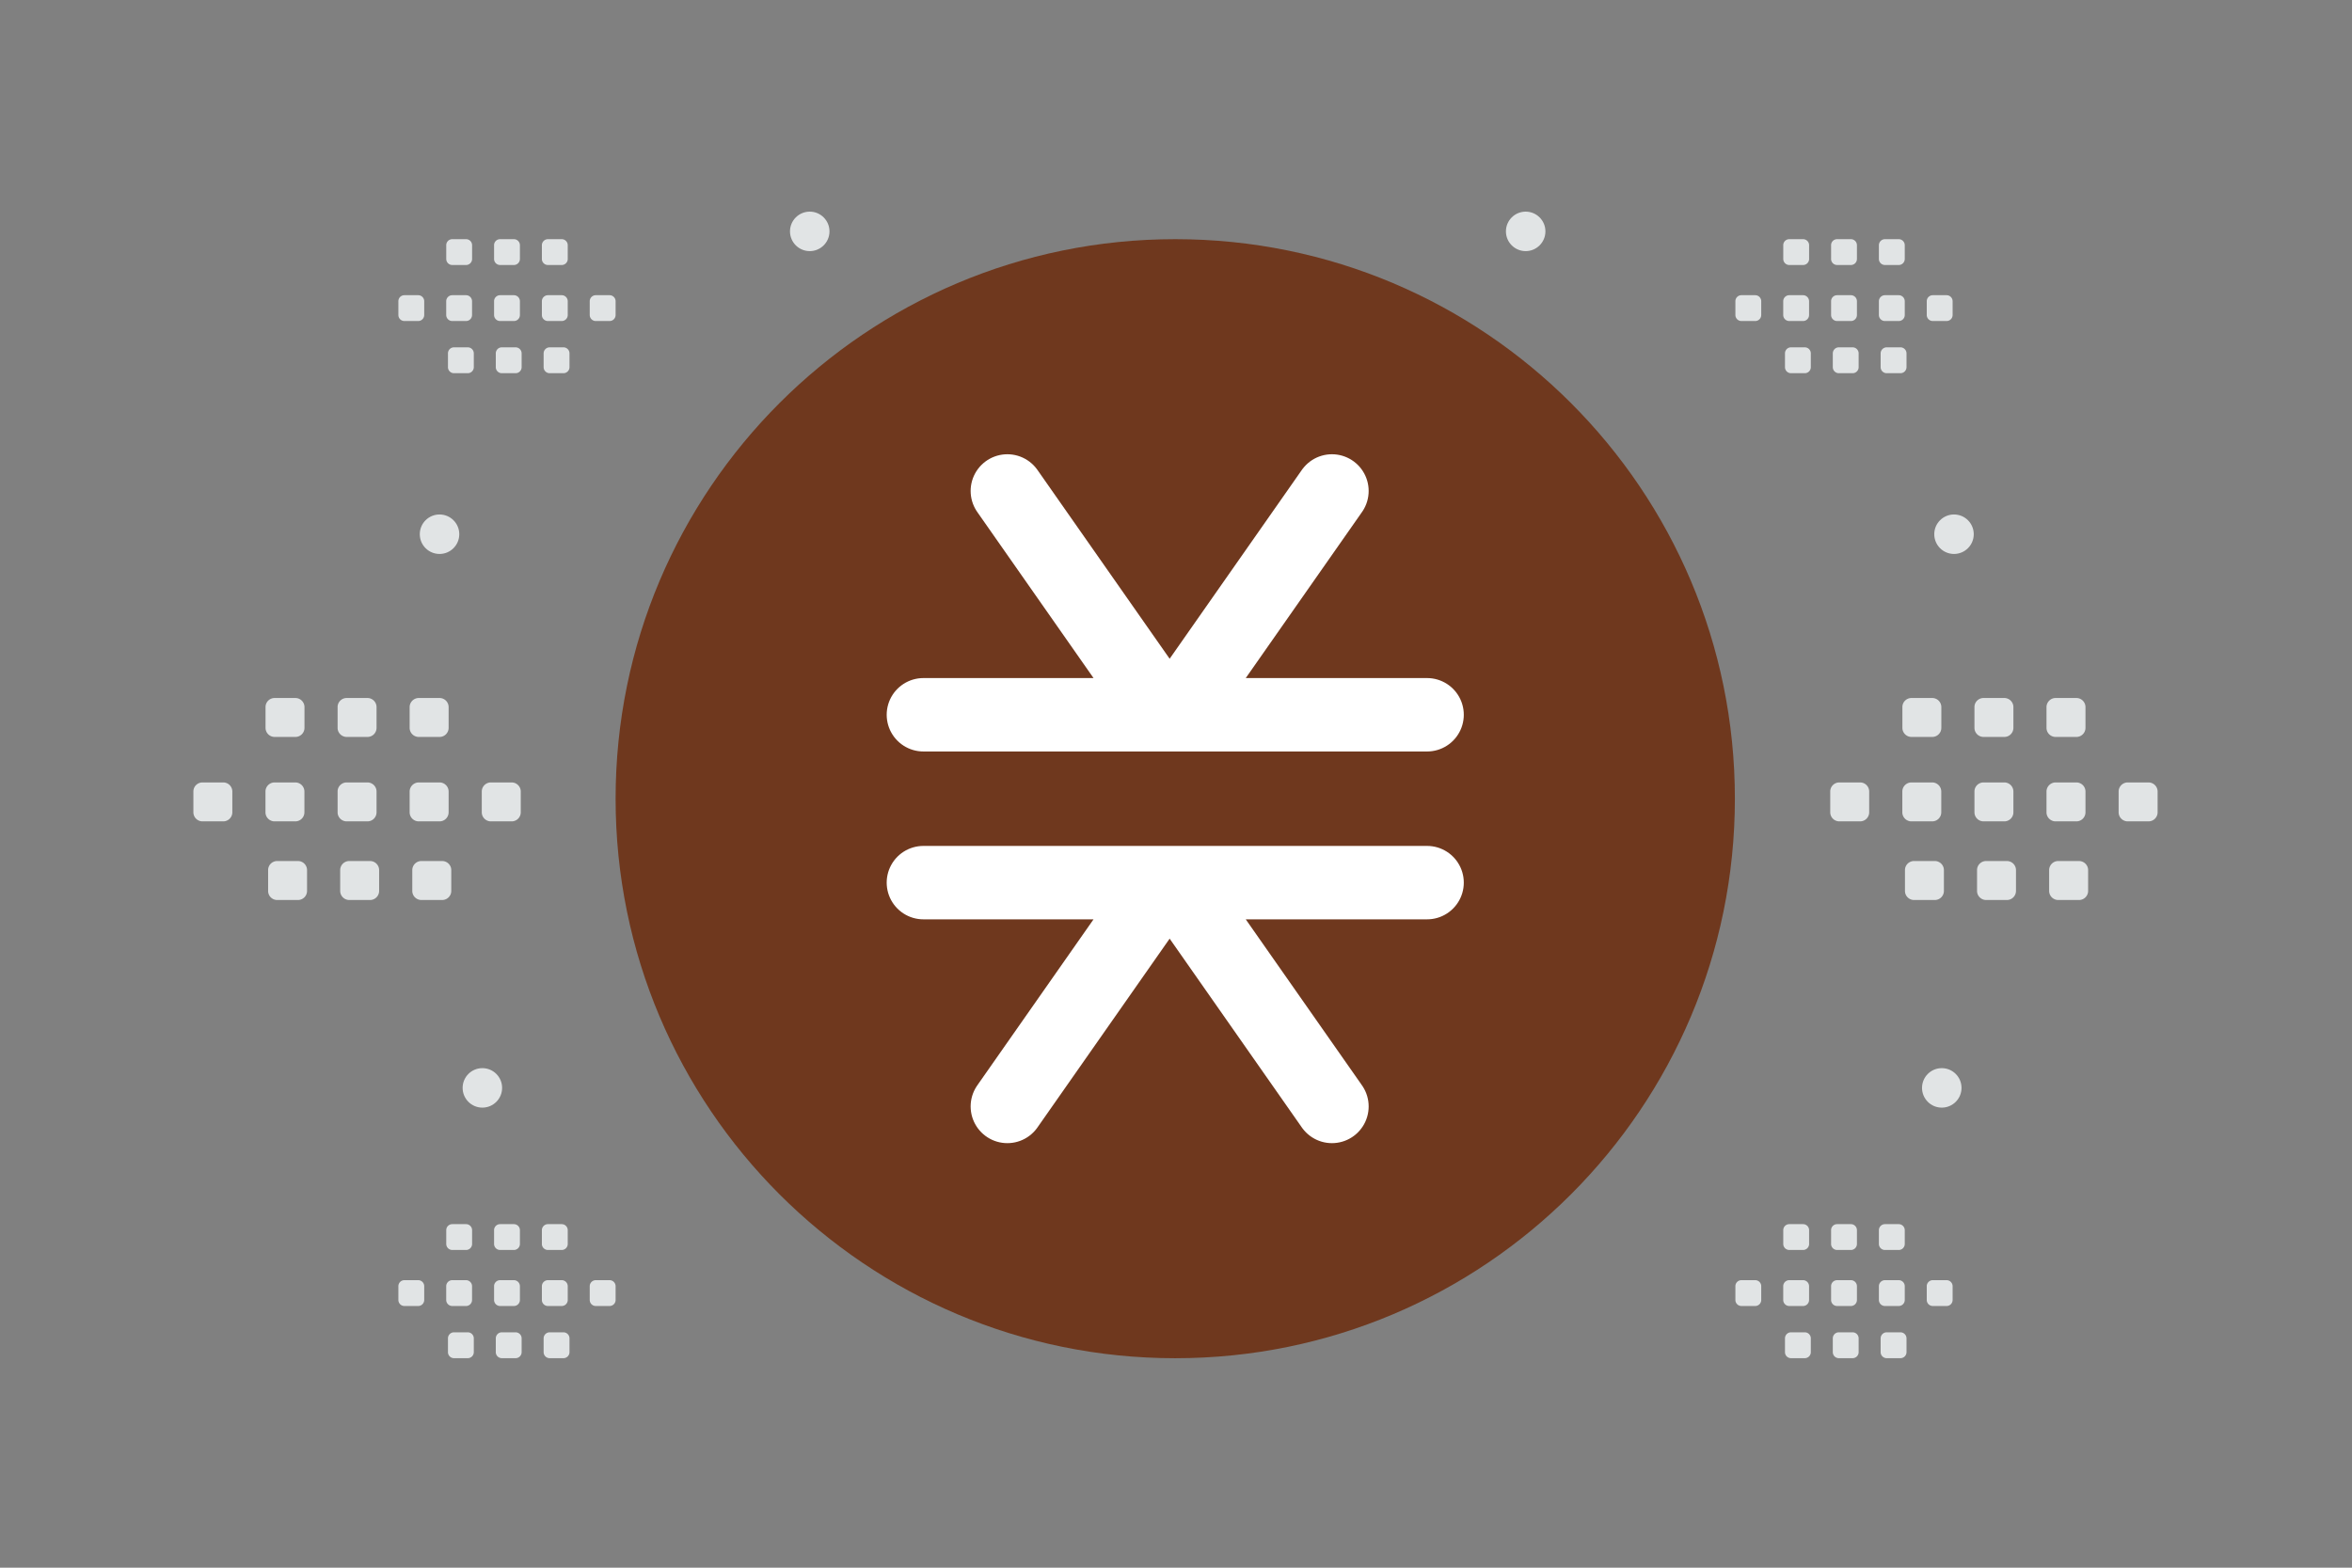 <svg width="900" height="600" viewBox="0 0 900 600" fill="none" xmlns="http://www.w3.org/2000/svg"><rect x="0" y="0" width="900" height="600" fill="#808080" stroke="none"/><path fill="transparent" d="M0 0h900v600H0z"/><path d="M449.71 519.833c118.271 0 214.148-95.877 214.148-214.148S567.981 91.537 449.71 91.537s-214.148 95.877-214.148 214.148 95.877 214.148 214.148 214.148z" fill="#6f381e"/><path d="M353.343 273.563h192.733m-160.611-85.66 59.961 85.66m64.245-85.66-59.962 85.66m-96.366 64.245h192.733m-160.611 85.659 59.961-85.659m64.245 85.659-59.962-85.659" stroke="#fff" stroke-width="28.098" stroke-miterlimit="10" stroke-linecap="round" stroke-linejoin="round"/><path fill-rule="evenodd" clip-rule="evenodd" d="M154.744 489.959h5.279a2.306 2.306 0 0 1 2.304 2.304v5.279a2.305 2.305 0 0 1-2.304 2.304h-5.279a2.312 2.312 0 0 1-2.304-2.304v-5.279c-.011-1.266 1.027-2.304 2.304-2.304zm18.304 0h5.279a2.312 2.312 0 0 1 2.304 2.304v5.279a2.305 2.305 0 0 1-2.304 2.304h-5.279a2.313 2.313 0 0 1-2.304-2.304v-5.279a2.313 2.313 0 0 1 2.304-2.304zm18.315 0h5.279a2.312 2.312 0 0 1 2.304 2.304v5.279a2.305 2.305 0 0 1-2.304 2.304h-5.279a2.312 2.312 0 0 1-2.304-2.304v-5.279c-.011-1.266 1.028-2.304 2.304-2.304zm18.302 0h5.279a2.312 2.312 0 0 1 2.304 2.304v5.279a2.305 2.305 0 0 1-2.304 2.304h-5.279a2.315 2.315 0 0 1-2.315-2.304v-5.279a2.329 2.329 0 0 1 2.315-2.304zm18.304 0h5.279a2.315 2.315 0 0 1 2.315 2.304v5.279a2.308 2.308 0 0 1-2.315 2.304h-5.279a2.313 2.313 0 0 1-2.305-2.304v-5.279a2.313 2.313 0 0 1 2.305-2.304zm-54.251 19.958h5.279a2.312 2.312 0 0 1 2.304 2.304v5.29a2.313 2.313 0 0 1-2.304 2.304h-5.279a2.307 2.307 0 0 1-2.304-2.304v-5.279a2.301 2.301 0 0 1 2.304-2.315zm18.302 0h5.279a2.313 2.313 0 0 1 2.305 2.304v5.29a2.314 2.314 0 0 1-2.305 2.304h-5.279a2.314 2.314 0 0 1-2.304-2.304v-5.279a2.301 2.301 0 0 1 2.304-2.315zm18.305 0h5.279a2.315 2.315 0 0 1 2.315 2.304v5.29a2.316 2.316 0 0 1-2.315 2.304h-5.279a2.313 2.313 0 0 1-2.304-2.304v-5.279a2.315 2.315 0 0 1 2.304-2.315zm-18.962-41.401h5.279a2.312 2.312 0 0 1 2.304 2.304v5.279a2.305 2.305 0 0 1-2.304 2.304h-5.279a2.312 2.312 0 0 1-2.304-2.304v-5.279c-.011-1.266 1.028-2.304 2.304-2.304zm-18.299 0h5.279a2.312 2.312 0 0 1 2.304 2.304v5.279a2.305 2.305 0 0 1-2.304 2.304h-5.279a2.313 2.313 0 0 1-2.304-2.304v-5.279c-.011-1.266 1.028-2.304 2.304-2.304zm36.601 0h5.279a2.312 2.312 0 0 1 2.304 2.304v5.279a2.305 2.305 0 0 1-2.304 2.304h-5.279a2.315 2.315 0 0 1-2.315-2.304v-5.279a2.329 2.329 0 0 1 2.315-2.304zM77.472 299.463h7.956a3.475 3.475 0 0 1 3.472 3.472v7.956a3.475 3.475 0 0 1-3.472 3.472h-7.956A3.486 3.486 0 0 1 74 310.891v-7.956c-.017-1.907 1.549-3.472 3.472-3.472zm27.584 0h7.956a3.486 3.486 0 0 1 3.472 3.472v7.956a3.475 3.475 0 0 1-3.472 3.472h-7.956a3.486 3.486 0 0 1-3.472-3.472v-7.956a3.486 3.486 0 0 1 3.472-3.472zm27.602 0h7.955a3.486 3.486 0 0 1 3.473 3.472v7.956a3.475 3.475 0 0 1-3.473 3.472h-7.955a3.486 3.486 0 0 1-3.473-3.472v-7.956c-.016-1.907 1.549-3.472 3.473-3.472zm27.582 0h7.955a3.486 3.486 0 0 1 3.473 3.472v7.956a3.475 3.475 0 0 1-3.473 3.472h-7.955c-1.924 0-3.489-1.565-3.489-3.472v-7.956c.016-1.907 1.581-3.472 3.489-3.472zm27.584 0h7.956c1.923 0 3.489 1.565 3.489 3.472v7.956a3.479 3.479 0 0 1-3.489 3.472h-7.956a3.486 3.486 0 0 1-3.472-3.472v-7.956a3.486 3.486 0 0 1 3.472-3.472zm-81.758 30.078h7.956a3.486 3.486 0 0 1 3.472 3.472v7.972a3.486 3.486 0 0 1-3.472 3.473h-7.956a3.476 3.476 0 0 1-3.473-3.473v-7.956a3.469 3.469 0 0 1 3.473-3.488zm27.582 0h7.956a3.486 3.486 0 0 1 3.472 3.472v7.972a3.486 3.486 0 0 1-3.472 3.473h-7.956a3.486 3.486 0 0 1-3.472-3.473v-7.956a3.467 3.467 0 0 1 3.472-3.488zm27.586 0h7.956c1.924 0 3.489 1.565 3.489 3.472v7.972c0 1.907-1.565 3.473-3.489 3.473h-7.956a3.486 3.486 0 0 1-3.472-3.473v-7.956c0-1.923 1.565-3.488 3.472-3.488zm-28.576-62.393h7.955a3.486 3.486 0 0 1 3.473 3.473v7.955a3.476 3.476 0 0 1-3.473 3.473h-7.955a3.486 3.486 0 0 1-3.473-3.473v-7.955c-.016-1.908 1.549-3.473 3.473-3.473zm-27.576 0h7.955a3.486 3.486 0 0 1 3.473 3.473v7.955a3.476 3.476 0 0 1-3.473 3.473h-7.955a3.486 3.486 0 0 1-3.473-3.473v-7.955c-.016-1.908 1.549-3.473 3.473-3.473zm55.158 0h7.955a3.486 3.486 0 0 1 3.473 3.473v7.955a3.476 3.476 0 0 1-3.473 3.473h-7.955c-1.924 0-3.489-1.565-3.489-3.473v-7.955c.016-1.908 1.581-3.473 3.489-3.473zm543.581 32.315h7.956a3.475 3.475 0 0 1 3.472 3.472v7.956a3.475 3.475 0 0 1-3.472 3.472h-7.956a3.486 3.486 0 0 1-3.473-3.472v-7.956c-.016-1.907 1.549-3.472 3.473-3.472zm27.583 0h7.956a3.486 3.486 0 0 1 3.472 3.472v7.956a3.475 3.475 0 0 1-3.472 3.472h-7.956a3.486 3.486 0 0 1-3.473-3.472v-7.956a3.486 3.486 0 0 1 3.473-3.472zm27.601 0h7.956a3.486 3.486 0 0 1 3.473 3.472v7.956a3.475 3.475 0 0 1-3.473 3.472h-7.956a3.486 3.486 0 0 1-3.472-3.472v-7.956c-.016-1.907 1.549-3.472 3.472-3.472zm27.582 0h7.956a3.486 3.486 0 0 1 3.473 3.472v7.956a3.475 3.475 0 0 1-3.473 3.472h-7.956c-1.923 0-3.488-1.565-3.488-3.472v-7.956c.016-1.907 1.581-3.472 3.488-3.472zm27.585 0h7.955c1.924 0 3.489 1.565 3.489 3.472v7.956a3.478 3.478 0 0 1-3.489 3.472h-7.955a3.486 3.486 0 0 1-3.473-3.472v-7.956a3.486 3.486 0 0 1 3.473-3.472zm-81.757 30.078h7.955a3.486 3.486 0 0 1 3.473 3.472v7.972a3.487 3.487 0 0 1-3.473 3.473h-7.955a3.476 3.476 0 0 1-3.473-3.473v-7.956a3.469 3.469 0 0 1 3.473-3.488zm27.581 0h7.955a3.486 3.486 0 0 1 3.473 3.472v7.972a3.487 3.487 0 0 1-3.473 3.473h-7.955a3.487 3.487 0 0 1-3.473-3.473v-7.956a3.469 3.469 0 0 1 3.473-3.488zm27.586 0h7.956c1.923 0 3.488 1.565 3.488 3.472v7.972c0 1.907-1.565 3.473-3.488 3.473h-7.956a3.487 3.487 0 0 1-3.473-3.473v-7.956c0-1.923 1.565-3.488 3.473-3.488zm-28.577-62.393h7.956a3.486 3.486 0 0 1 3.473 3.473v7.955a3.476 3.476 0 0 1-3.473 3.473h-7.956a3.486 3.486 0 0 1-3.472-3.473v-7.955c-.016-1.908 1.549-3.473 3.472-3.473zm-27.576 0h7.956a3.486 3.486 0 0 1 3.472 3.473v7.955a3.475 3.475 0 0 1-3.472 3.473h-7.956a3.486 3.486 0 0 1-3.472-3.473v-7.955c-.017-1.908 1.549-3.473 3.472-3.473zm55.158 0h7.956a3.486 3.486 0 0 1 3.473 3.473v7.955a3.476 3.476 0 0 1-3.473 3.473h-7.956c-1.923 0-3.488-1.565-3.488-3.473v-7.955c.016-1.908 1.581-3.473 3.488-3.473zM154.744 112.979h5.279a2.307 2.307 0 0 1 2.304 2.305v5.279a2.306 2.306 0 0 1-2.304 2.304h-5.279a2.313 2.313 0 0 1-2.304-2.304v-5.279c-.011-1.266 1.027-2.305 2.304-2.305zm18.304 0h5.279a2.313 2.313 0 0 1 2.304 2.305v5.279a2.306 2.306 0 0 1-2.304 2.304h-5.279a2.314 2.314 0 0 1-2.304-2.304v-5.279a2.314 2.314 0 0 1 2.304-2.305zm18.315 0h5.279a2.313 2.313 0 0 1 2.304 2.305v5.279a2.306 2.306 0 0 1-2.304 2.304h-5.279a2.313 2.313 0 0 1-2.304-2.304v-5.279c-.011-1.266 1.028-2.305 2.304-2.305zm18.302 0h5.279a2.313 2.313 0 0 1 2.304 2.305v5.279a2.306 2.306 0 0 1-2.304 2.304h-5.279a2.315 2.315 0 0 1-2.315-2.304v-5.279a2.33 2.33 0 0 1 2.315-2.305zm18.304 0h5.279a2.316 2.316 0 0 1 2.315 2.305v5.279a2.309 2.309 0 0 1-2.315 2.304h-5.279a2.314 2.314 0 0 1-2.305-2.304v-5.279a2.314 2.314 0 0 1 2.305-2.305zm-54.251 19.958h5.279a2.313 2.313 0 0 1 2.304 2.304v5.29a2.312 2.312 0 0 1-2.304 2.304h-5.279a2.306 2.306 0 0 1-2.304-2.304v-5.279a2.302 2.302 0 0 1 2.304-2.315zm18.302 0h5.279a2.314 2.314 0 0 1 2.305 2.304v5.29a2.313 2.313 0 0 1-2.305 2.304h-5.279a2.313 2.313 0 0 1-2.304-2.304v-5.279a2.302 2.302 0 0 1 2.304-2.315zm18.305 0h5.279a2.316 2.316 0 0 1 2.315 2.304v5.29a2.315 2.315 0 0 1-2.315 2.304h-5.279a2.312 2.312 0 0 1-2.304-2.304v-5.279a2.315 2.315 0 0 1 2.304-2.315zm-18.962-41.4h5.279a2.313 2.313 0 0 1 2.304 2.304v5.279a2.306 2.306 0 0 1-2.304 2.304h-5.279a2.313 2.313 0 0 1-2.304-2.304v-5.28c-.011-1.265 1.028-2.303 2.304-2.303zm-18.299 0h5.279a2.313 2.313 0 0 1 2.304 2.304v5.279a2.306 2.306 0 0 1-2.304 2.304h-5.279a2.314 2.314 0 0 1-2.304-2.304v-5.28c-.011-1.265 1.028-2.303 2.304-2.303zm36.601 0h5.279a2.313 2.313 0 0 1 2.304 2.304v5.279a2.306 2.306 0 0 1-2.304 2.304h-5.279a2.315 2.315 0 0 1-2.315-2.304v-5.28a2.33 2.33 0 0 1 2.315-2.303zm456.692 398.422h5.279a2.305 2.305 0 0 1 2.304 2.304v5.279a2.305 2.305 0 0 1-2.304 2.304h-5.279a2.313 2.313 0 0 1-2.304-2.304v-5.279c-.011-1.266 1.028-2.304 2.304-2.304zm18.305 0h5.279a2.312 2.312 0 0 1 2.304 2.304v5.279a2.305 2.305 0 0 1-2.304 2.304h-5.279a2.312 2.312 0 0 1-2.304-2.304v-5.279a2.312 2.312 0 0 1 2.304-2.304zm18.314 0h5.279a2.313 2.313 0 0 1 2.305 2.304v5.279a2.306 2.306 0 0 1-2.305 2.304h-5.279a2.313 2.313 0 0 1-2.304-2.304v-5.279c-.011-1.266 1.028-2.304 2.304-2.304zm18.302 0h5.279a2.312 2.312 0 0 1 2.304 2.304v5.279a2.305 2.305 0 0 1-2.304 2.304h-5.279a2.315 2.315 0 0 1-2.315-2.304v-5.279a2.329 2.329 0 0 1 2.315-2.304zm18.304 0h5.279a2.315 2.315 0 0 1 2.315 2.304v5.279a2.308 2.308 0 0 1-2.315 2.304h-5.279a2.312 2.312 0 0 1-2.304-2.304v-5.279a2.312 2.312 0 0 1 2.304-2.304zm-54.25 19.958h5.279a2.312 2.312 0 0 1 2.304 2.304v5.29a2.313 2.313 0 0 1-2.304 2.304h-5.279a2.306 2.306 0 0 1-2.304-2.304v-5.279a2.3 2.3 0 0 1 2.304-2.315zm18.302 0h5.279a2.313 2.313 0 0 1 2.304 2.304v5.29a2.314 2.314 0 0 1-2.304 2.304h-5.279a2.314 2.314 0 0 1-2.305-2.304v-5.279a2.302 2.302 0 0 1 2.305-2.315zm18.304 0h5.279a2.315 2.315 0 0 1 2.315 2.304v5.29a2.315 2.315 0 0 1-2.315 2.304h-5.279a2.314 2.314 0 0 1-2.304-2.304v-5.279a2.315 2.315 0 0 1 2.304-2.315zm-18.962-41.401h5.279a2.313 2.313 0 0 1 2.305 2.304v5.279a2.306 2.306 0 0 1-2.305 2.304h-5.279a2.313 2.313 0 0 1-2.304-2.304v-5.279c-.011-1.266 1.028-2.304 2.304-2.304zm-18.298 0h5.279a2.313 2.313 0 0 1 2.304 2.304v5.279a2.306 2.306 0 0 1-2.304 2.304h-5.279a2.313 2.313 0 0 1-2.305-2.304v-5.279c-.01-1.266 1.028-2.304 2.305-2.304zm36.6 0h5.279a2.312 2.312 0 0 1 2.304 2.304v5.279a2.305 2.305 0 0 1-2.304 2.304h-5.279a2.315 2.315 0 0 1-2.315-2.304v-5.279a2.329 2.329 0 0 1 2.315-2.304zm-54.921-355.537h5.279a2.306 2.306 0 0 1 2.304 2.305v5.279a2.306 2.306 0 0 1-2.304 2.304h-5.279a2.314 2.314 0 0 1-2.304-2.304v-5.279c-.011-1.266 1.028-2.305 2.304-2.305zm18.305 0h5.279a2.313 2.313 0 0 1 2.304 2.305v5.279a2.306 2.306 0 0 1-2.304 2.304h-5.279a2.313 2.313 0 0 1-2.304-2.304v-5.279a2.313 2.313 0 0 1 2.304-2.305zm18.314 0h5.279a2.314 2.314 0 0 1 2.305 2.305v5.279a2.307 2.307 0 0 1-2.305 2.304h-5.279a2.314 2.314 0 0 1-2.304-2.304v-5.279c-.011-1.266 1.028-2.305 2.304-2.305zm18.302 0h5.279a2.313 2.313 0 0 1 2.304 2.305v5.279a2.306 2.306 0 0 1-2.304 2.304h-5.279a2.316 2.316 0 0 1-2.315-2.304v-5.279a2.33 2.33 0 0 1 2.315-2.305zm18.304 0h5.279a2.316 2.316 0 0 1 2.315 2.305v5.279a2.309 2.309 0 0 1-2.315 2.304h-5.279a2.313 2.313 0 0 1-2.304-2.304v-5.279a2.313 2.313 0 0 1 2.304-2.305zm-54.25 19.958h5.279a2.313 2.313 0 0 1 2.304 2.304v5.29a2.312 2.312 0 0 1-2.304 2.304h-5.279a2.305 2.305 0 0 1-2.304-2.304v-5.279a2.301 2.301 0 0 1 2.304-2.315zm18.302 0h5.279a2.314 2.314 0 0 1 2.304 2.304v5.29a2.313 2.313 0 0 1-2.304 2.304h-5.279a2.313 2.313 0 0 1-2.305-2.304v-5.279a2.303 2.303 0 0 1 2.305-2.315zm18.304 0h5.279a2.315 2.315 0 0 1 2.315 2.304v5.29a2.315 2.315 0 0 1-2.315 2.304h-5.279a2.313 2.313 0 0 1-2.304-2.304v-5.279a2.316 2.316 0 0 1 2.304-2.315zm-18.962-41.4h5.279a2.314 2.314 0 0 1 2.305 2.304v5.279a2.307 2.307 0 0 1-2.305 2.304h-5.279a2.314 2.314 0 0 1-2.304-2.304v-5.28c-.011-1.265 1.028-2.303 2.304-2.303zm-18.298 0h5.279a2.313 2.313 0 0 1 2.304 2.304v5.279a2.307 2.307 0 0 1-2.304 2.304h-5.279a2.314 2.314 0 0 1-2.305-2.304v-5.28c-.01-1.265 1.028-2.303 2.305-2.303zm36.6 0h5.279a2.313 2.313 0 0 1 2.304 2.304v5.279a2.306 2.306 0 0 1-2.304 2.304h-5.279a2.316 2.316 0 0 1-2.315-2.304v-5.28a2.33 2.33 0 0 1 2.315-2.303z" fill="#E1E4E5"/><circle r="7.555" transform="matrix(-1 0 0 1 309.85 88.555)" fill="#E1E4E5"/><circle r="7.555" transform="matrix(-1 0 0 1 583.804 88.555)" fill="#E1E4E5"/><circle r="7.555" transform="matrix(-1 0 0 1 747.707 204.459)" fill="#E1E4E5"/><circle r="7.555" transform="matrix(-1 0 0 1 743.025 416.364)" fill="#E1E4E5"/><circle r="7.555" transform="matrix(-1 0 0 1 184.58 416.364)" fill="#E1E4E5"/><circle r="7.555" transform="matrix(-1 0 0 1 168.19 204.459)" fill="#E1E4E5"/></svg>